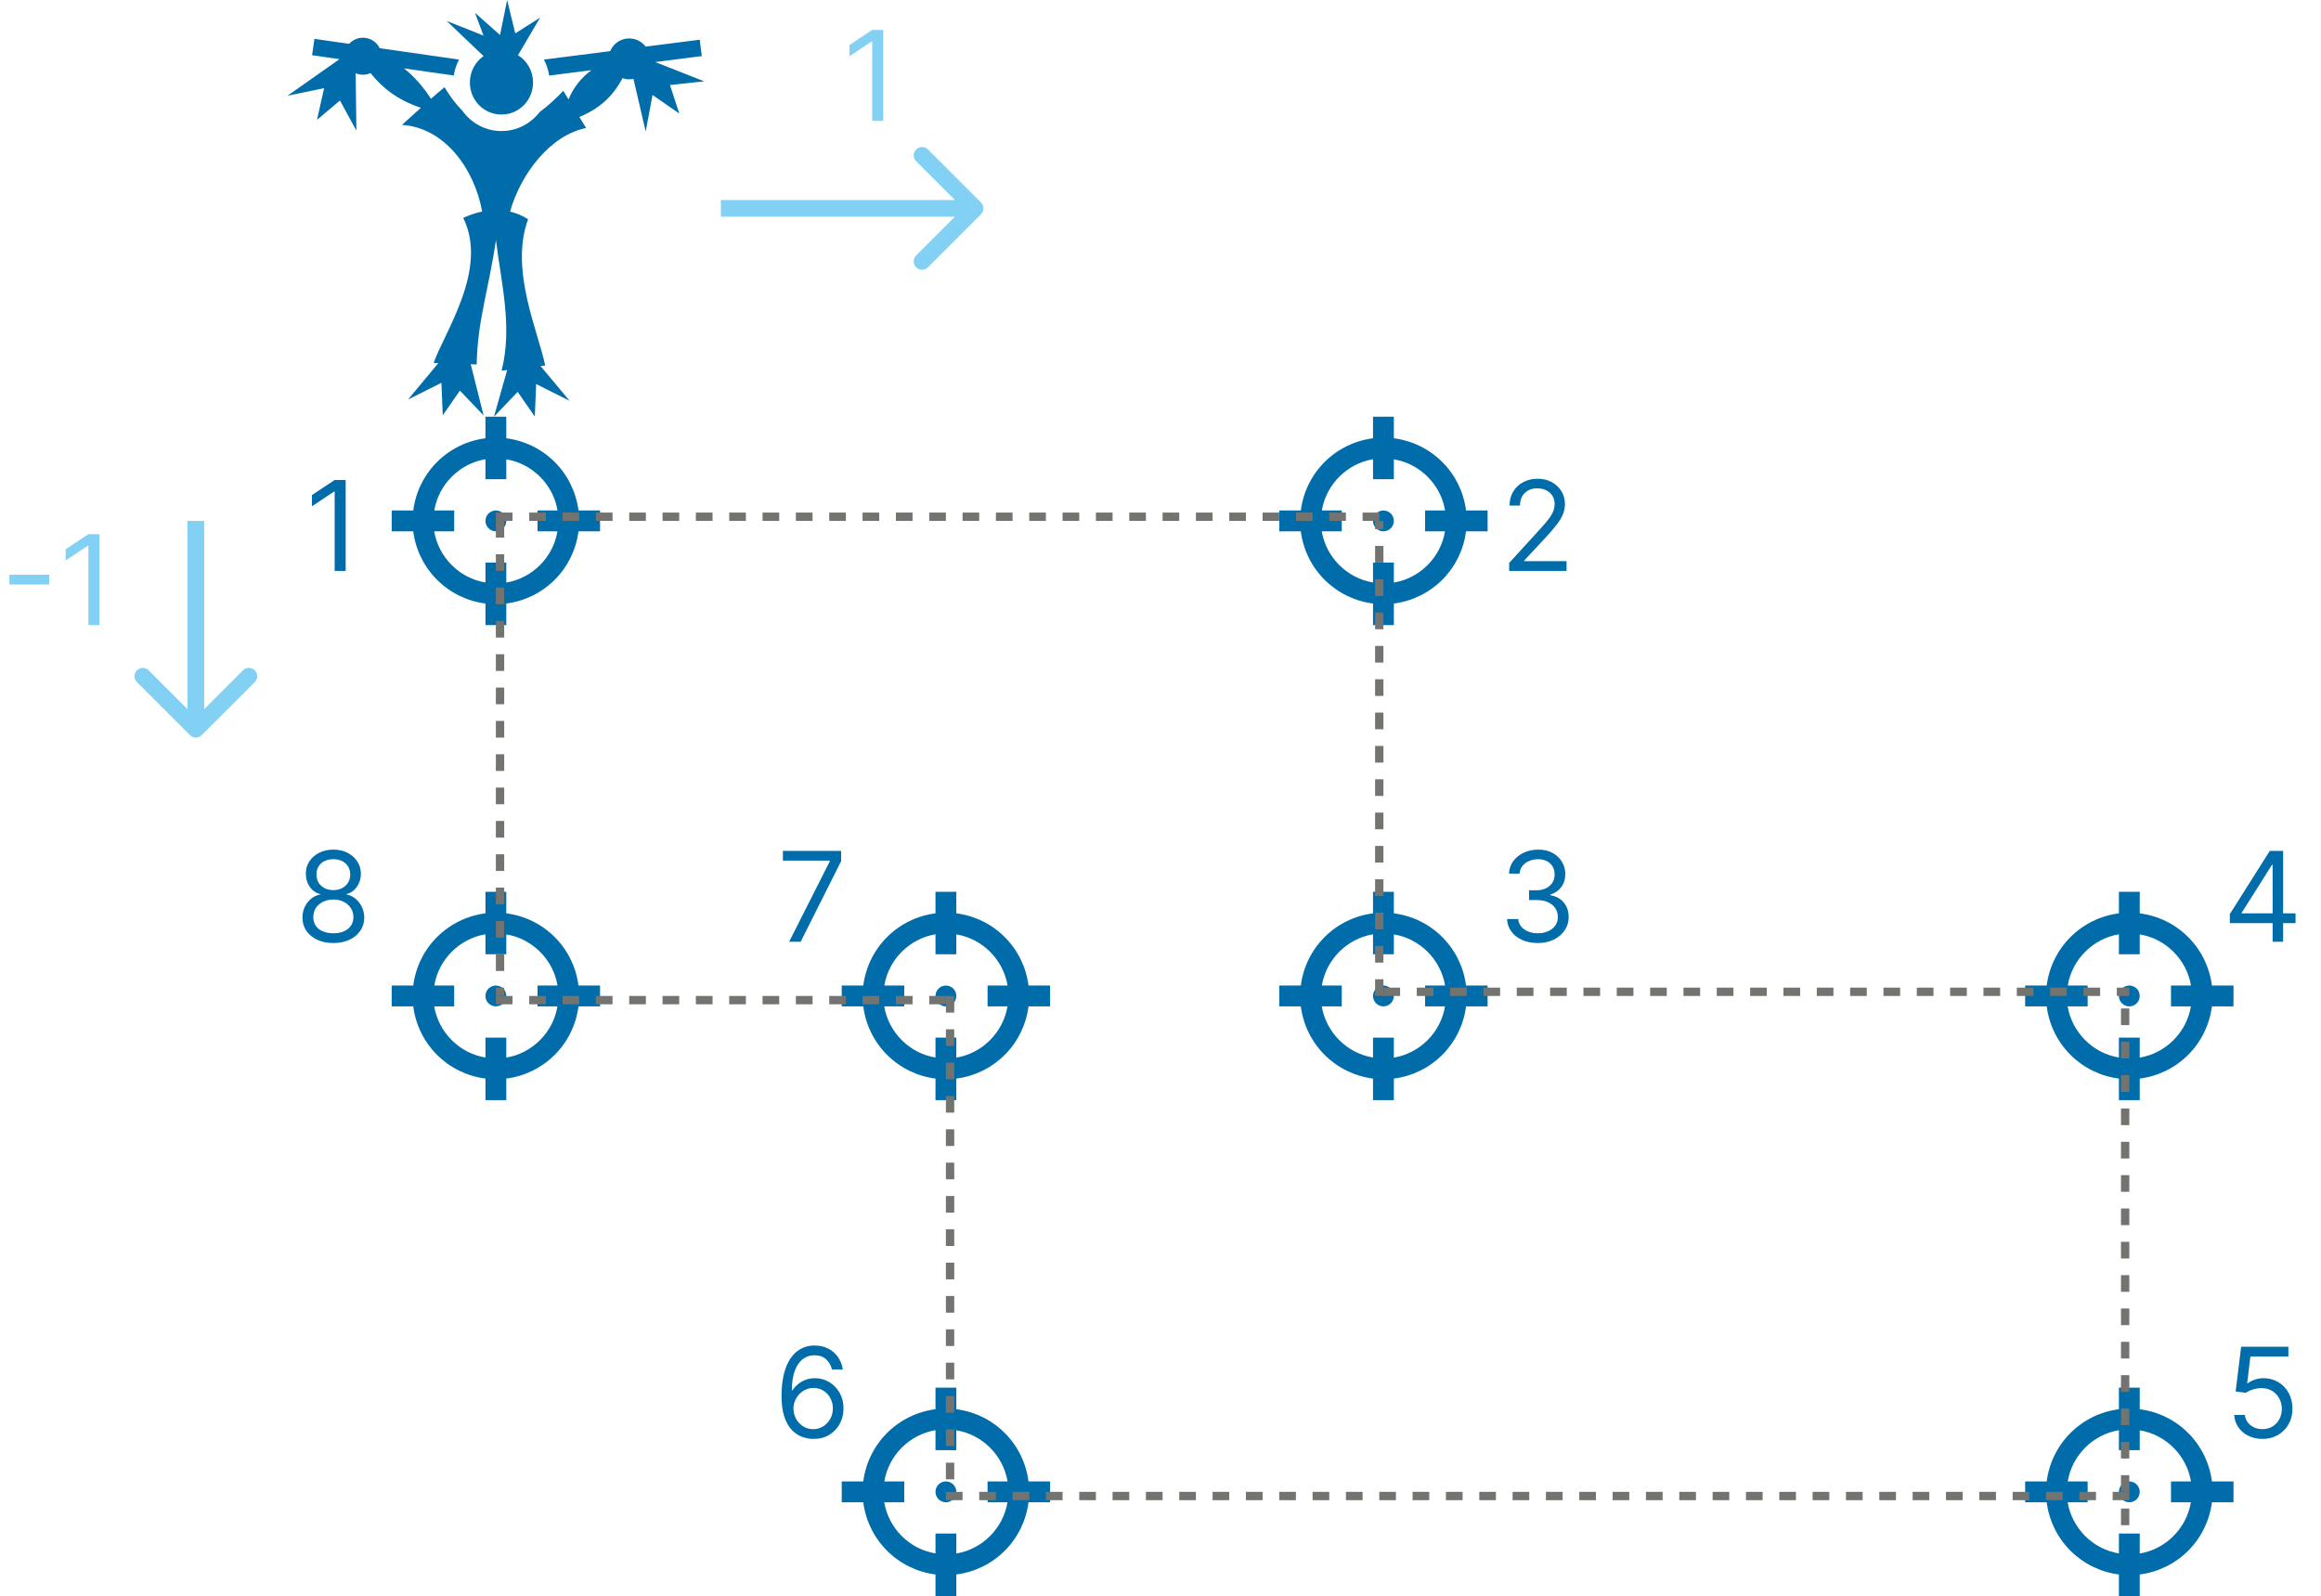 <svg width="557" height="383" viewBox="0 0 557 383" fill="none" xmlns="http://www.w3.org/2000/svg">
<path d="M121.707 0L119.997 8.4L113.985 3.07L116.037 8.55L107.194 5.02L116.046 13.459C114.063 14.837 112.765 17.149 112.765 19.8C112.765 24.083 116.151 27.485 120.345 27.485C124.538 27.485 127.924 24.083 127.924 19.8C127.924 17.003 126.48 14.584 124.311 13.24L129.595 4.251L123.656 8.004L121.707 0L121.707 0ZM87.102 9.049C85.788 9.049 84.61 9.617 83.793 10.517L75.463 9.325L74.896 13.249L81.476 14.191L69 22.976L77.782 21.162L76.071 28.772L81.582 24.113L85.527 31.343L85.352 17.577C85.905 17.812 86.5 17.932 87.102 17.931C87.753 17.931 88.37 17.79 88.928 17.54C91.732 21.095 95.447 24.014 101.004 25.865C99.488 27.233 97.981 28.61 96.463 29.973C106.697 30.608 113.873 40.543 115.707 50.76C114.246 51.066 112.731 51.569 111.165 52.287C117.276 64.588 106.653 79.716 104.067 87.091L105.194 87.132L97.919 95.878L105.93 91.864L106.256 99.655L110.368 93.735L116.058 99.702L112.967 87.411L114.401 87.463C114.538 77.169 117.317 69.295 119.019 57.629C120.31 68.069 123.028 78.51 120.377 88.95L121.712 88.792L118.542 100L124.232 94.033L128.344 99.952L128.67 92.161L136.681 96.175L129.725 87.842L130.834 87.711C129.157 79.511 122.259 64.712 126.731 52.612C125.396 51.763 123.951 51.142 122.41 50.777C125.038 41.497 132.219 32.381 140.66 30.717L139.036 28.073C144.44 25.841 147.406 22.529 149.387 18.767C149.892 18.941 150.434 19.037 150.998 19.037C151.35 19.037 151.693 19 152.024 18.93L154.953 31.563L156.596 22.788L163.022 27.25L160.781 20.408L169 19.516L157.236 14.89L168.422 13.463L167.916 9.53L154.944 11.184C154.044 9.992 152.612 9.221 150.998 9.221C148.936 9.221 147.17 10.481 146.434 12.27L130.528 14.3C131.169 15.496 131.595 16.794 131.788 18.136L141.955 16.84C139.542 18.604 137.655 20.891 136.439 23.844L135.181 21.797C133.266 23.797 131.37 25.517 129.495 26.899C127.379 29.659 124.066 31.449 120.345 31.449C116.465 31.449 113.03 29.504 110.932 26.542C109.486 25.088 108.065 23.232 106.672 20.93C105.572 21.838 104.492 22.769 103.421 23.71C101.573 20.836 99.442 18.372 96.94 16.405L108.904 18.117C109.099 16.779 109.525 15.485 110.165 14.292L91.119 11.565C90.398 10.077 88.872 9.049 87.102 9.049L87.102 9.049ZM111.165 52.288C111.165 52.287 111.164 52.287 111.164 52.286L111.164 52.288L111.165 52.288Z" fill="#006CA9"/>
<path d="M116.5 100V105.175C112.1 105.733 108.01 107.738 104.874 110.874C101.738 114.01 99.733 118.1 99.175 122.5H94V127.5H99.175C99.733 131.9 101.738 135.99 104.874 139.126C108.01 142.262 112.1 144.267 116.5 144.825V150H121.5V144.825C125.9 144.267 129.99 142.262 133.126 139.126C136.262 135.99 138.267 131.9 138.825 127.5H144V122.5H138.825C138.267 118.1 136.262 114.01 133.126 110.874C129.99 107.738 125.9 105.733 121.5 105.175V100M116.5 110.2V115H121.5V110.225C127.75 111.25 132.75 116.25 133.8 122.5H129V127.5H133.775C132.75 133.75 127.75 138.75 121.5 139.8V135H116.5V139.775C110.25 138.75 105.25 133.75 104.2 127.5H109V122.5H104.225C105.25 116.25 110.25 111.25 116.5 110.2ZM119 122.5C118.337 122.5 117.701 122.763 117.232 123.232C116.763 123.701 116.5 124.337 116.5 125C116.5 125.663 116.763 126.299 117.232 126.768C117.701 127.237 118.337 127.5 119 127.5C119.663 127.5 120.299 127.237 120.768 126.768C121.237 126.299 121.5 125.663 121.5 125C121.5 124.337 121.237 123.701 120.768 123.232C120.299 122.763 119.663 122.5 119 122.5Z" fill="#006CA9"/>
<path d="M329.5 100V105.175C325.1 105.733 321.01 107.738 317.874 110.874C314.738 114.01 312.733 118.1 312.175 122.5H307V127.5H312.175C312.733 131.9 314.738 135.99 317.874 139.126C321.01 142.262 325.1 144.267 329.5 144.825V150H334.5V144.825C338.9 144.267 342.99 142.262 346.126 139.126C349.262 135.99 351.267 131.9 351.825 127.5H357V122.5H351.825C351.267 118.1 349.262 114.01 346.126 110.874C342.99 107.738 338.9 105.733 334.5 105.175V100M329.5 110.2V115H334.5V110.225C340.75 111.25 345.75 116.25 346.8 122.5H342V127.5H346.775C345.75 133.75 340.75 138.75 334.5 139.8V135H329.5V139.775C323.25 138.75 318.25 133.75 317.2 127.5H322V122.5H317.225C318.25 116.25 323.25 111.25 329.5 110.2ZM332 122.5C331.337 122.5 330.701 122.763 330.232 123.232C329.763 123.701 329.5 124.337 329.5 125C329.5 125.663 329.763 126.299 330.232 126.768C330.701 127.237 331.337 127.5 332 127.5C332.663 127.5 333.299 127.237 333.768 126.768C334.237 126.299 334.5 125.663 334.5 125C334.5 124.337 334.237 123.701 333.768 123.232C333.299 122.763 332.663 122.5 332 122.5Z" fill="#006CA9"/>
<path d="M224.5 333V338.175C220.1 338.733 216.01 340.738 212.874 343.874C209.738 347.01 207.733 351.1 207.175 355.5H202V360.5H207.175C207.733 364.9 209.738 368.99 212.874 372.126C216.01 375.262 220.1 377.267 224.5 377.825V383H229.5V377.825C233.9 377.267 237.99 375.262 241.126 372.126C244.262 368.99 246.267 364.9 246.825 360.5H252V355.5H246.825C246.267 351.1 244.262 347.01 241.126 343.874C237.99 340.738 233.9 338.733 229.5 338.175V333M224.5 343.2V348H229.5V343.225C235.75 344.25 240.75 349.25 241.8 355.5H237V360.5H241.775C240.75 366.75 235.75 371.75 229.5 372.8V368H224.5V372.775C218.25 371.75 213.25 366.75 212.2 360.5H217V355.5H212.225C213.25 349.25 218.25 344.25 224.5 343.2ZM227 355.5C226.337 355.5 225.701 355.763 225.232 356.232C224.763 356.701 224.5 357.337 224.5 358C224.5 358.663 224.763 359.299 225.232 359.768C225.701 360.237 226.337 360.5 227 360.5C227.663 360.5 228.299 360.237 228.768 359.768C229.237 359.299 229.5 358.663 229.5 358C229.5 357.337 229.237 356.701 228.768 356.232C228.299 355.763 227.663 355.5 227 355.5Z" fill="#006CA9"/>
<path d="M329.5 214V219.175C325.1 219.733 321.01 221.738 317.874 224.874C314.738 228.01 312.733 232.1 312.175 236.5H307V241.5H312.175C312.733 245.9 314.738 249.99 317.874 253.126C321.01 256.262 325.1 258.267 329.5 258.825V264H334.5V258.825C338.9 258.267 342.99 256.262 346.126 253.126C349.262 249.99 351.267 245.9 351.825 241.5H357V236.5H351.825C351.267 232.1 349.262 228.01 346.126 224.874C342.99 221.738 338.9 219.733 334.5 219.175V214M329.5 224.2V229H334.5V224.225C340.75 225.25 345.75 230.25 346.8 236.5H342V241.5H346.775C345.75 247.75 340.75 252.75 334.5 253.8V249H329.5V253.775C323.25 252.75 318.25 247.75 317.2 241.5H322V236.5H317.225C318.25 230.25 323.25 225.25 329.5 224.2ZM332 236.5C331.337 236.5 330.701 236.763 330.232 237.232C329.763 237.701 329.5 238.337 329.5 239C329.5 239.663 329.763 240.299 330.232 240.768C330.701 241.237 331.337 241.5 332 241.5C332.663 241.5 333.299 241.237 333.768 240.768C334.237 240.299 334.5 239.663 334.5 239C334.5 238.337 334.237 237.701 333.768 237.232C333.299 236.763 332.663 236.5 332 236.5Z" fill="#006CA9"/>
<path d="M508.5 214V219.175C504.1 219.733 500.01 221.738 496.874 224.874C493.738 228.01 491.733 232.1 491.175 236.5H486V241.5H491.175C491.733 245.9 493.738 249.99 496.874 253.126C500.01 256.262 504.1 258.267 508.5 258.825V264H513.5V258.825C517.9 258.267 521.99 256.262 525.126 253.126C528.262 249.99 530.267 245.9 530.825 241.5H536V236.5H530.825C530.267 232.1 528.262 228.01 525.126 224.874C521.99 221.738 517.9 219.733 513.5 219.175V214M508.5 224.2V229H513.5V224.225C519.75 225.25 524.75 230.25 525.8 236.5H521V241.5H525.775C524.75 247.75 519.75 252.75 513.5 253.8V249H508.5V253.775C502.25 252.75 497.25 247.75 496.2 241.5H501V236.5H496.225C497.25 230.25 502.25 225.25 508.5 224.2ZM511 236.5C510.337 236.5 509.701 236.763 509.232 237.232C508.763 237.701 508.5 238.337 508.5 239C508.5 239.663 508.763 240.299 509.232 240.768C509.701 241.237 510.337 241.5 511 241.5C511.663 241.5 512.299 241.237 512.768 240.768C513.237 240.299 513.5 239.663 513.5 239C513.5 238.337 513.237 237.701 512.768 237.232C512.299 236.763 511.663 236.5 511 236.5Z" fill="#006CA9"/>
<path d="M116.5 214V219.175C112.1 219.733 108.01 221.738 104.874 224.874C101.738 228.01 99.733 232.1 99.175 236.5H94V241.5H99.175C99.733 245.9 101.738 249.99 104.874 253.126C108.01 256.262 112.1 258.267 116.5 258.825V264H121.5V258.825C125.9 258.267 129.99 256.262 133.126 253.126C136.262 249.99 138.267 245.9 138.825 241.5H144V236.5H138.825C138.267 232.1 136.262 228.01 133.126 224.874C129.99 221.738 125.9 219.733 121.5 219.175V214M116.5 224.2V229H121.5V224.225C127.75 225.25 132.75 230.25 133.8 236.5H129V241.5H133.775C132.75 247.75 127.75 252.75 121.5 253.8V249H116.5V253.775C110.25 252.75 105.25 247.75 104.2 241.5H109V236.5H104.225C105.25 230.25 110.25 225.25 116.5 224.2ZM119 236.5C118.337 236.5 117.701 236.763 117.232 237.232C116.763 237.701 116.5 238.337 116.5 239C116.5 239.663 116.763 240.299 117.232 240.768C117.701 241.237 118.337 241.5 119 241.5C119.663 241.5 120.299 241.237 120.768 240.768C121.237 240.299 121.5 239.663 121.5 239C121.5 238.337 121.237 237.701 120.768 237.232C120.299 236.763 119.663 236.5 119 236.5Z" fill="#006CA9"/>
<path d="M508.5 333V338.175C504.1 338.733 500.01 340.738 496.874 343.874C493.738 347.01 491.733 351.1 491.175 355.5H486V360.5H491.175C491.733 364.9 493.738 368.99 496.874 372.126C500.01 375.262 504.1 377.267 508.5 377.825V383H513.5V377.825C517.9 377.267 521.99 375.262 525.126 372.126C528.262 368.99 530.267 364.9 530.825 360.5H536V355.5H530.825C530.267 351.1 528.262 347.01 525.126 343.874C521.99 340.738 517.9 338.733 513.5 338.175V333M508.5 343.2V348H513.5V343.225C519.75 344.25 524.75 349.25 525.8 355.5H521V360.5H525.775C524.75 366.75 519.75 371.75 513.5 372.8V368H508.5V372.775C502.25 371.75 497.25 366.75 496.2 360.5H501V355.5H496.225C497.25 349.25 502.25 344.25 508.5 343.2ZM511 355.5C510.337 355.5 509.701 355.763 509.232 356.232C508.763 356.701 508.5 357.337 508.5 358C508.5 358.663 508.763 359.299 509.232 359.768C509.701 360.237 510.337 360.5 511 360.5C511.663 360.5 512.299 360.237 512.768 359.768C513.237 359.299 513.5 358.663 513.5 358C513.5 357.337 513.237 356.701 512.768 356.232C512.299 355.763 511.663 355.5 511 355.5Z" fill="#006CA9"/>
<path d="M224.5 214V219.175C220.1 219.733 216.01 221.738 212.874 224.874C209.738 228.01 207.733 232.1 207.175 236.5H202V241.5H207.175C207.733 245.9 209.738 249.99 212.874 253.126C216.01 256.262 220.1 258.267 224.5 258.825V264H229.5V258.825C233.9 258.267 237.99 256.262 241.126 253.126C244.262 249.99 246.267 245.9 246.825 241.5H252V236.5H246.825C246.267 232.1 244.262 228.01 241.126 224.874C237.99 221.738 233.9 219.733 229.5 219.175V214M224.5 224.2V229H229.5V224.225C235.75 225.25 240.75 230.25 241.8 236.5H237V241.5H241.775C240.75 247.75 235.75 252.75 229.5 253.8V249H224.5V253.775C218.25 252.75 213.25 247.75 212.2 241.5H217V236.5H212.225C213.25 230.25 218.25 225.25 224.5 224.2ZM227 236.5C226.337 236.5 225.701 236.763 225.232 237.232C224.763 237.701 224.5 238.337 224.5 239C224.5 239.663 224.763 240.299 225.232 240.768C225.701 241.237 226.337 241.5 227 241.5C227.663 241.5 228.299 241.237 228.768 240.768C229.237 240.299 229.5 239.663 229.5 239C229.5 238.337 229.237 237.701 228.768 237.232C228.299 236.763 227.663 236.5 227 236.5Z" fill="#006CA9"/>
<line x1="119" y1="124" x2="332" y2="124" stroke="#737370" stroke-width="2" stroke-dasharray="4 4"/>
<line x1="331" y1="239" x2="331" y2="125" stroke="#737370" stroke-width="2" stroke-dasharray="4 4"/>
<line x1="332" y1="238" x2="511" y2="238" stroke="#737370" stroke-width="2" stroke-dasharray="4 4"/>
<line x1="510" y1="366" x2="510" y2="239" stroke="#737370" stroke-width="2" stroke-dasharray="4 4"/>
<line x1="511" y1="359" x2="227" y2="359" stroke="#737370" stroke-width="2" stroke-dasharray="4 4"/>
<line x1="228" y1="239" x2="228" y2="358" stroke="#737370" stroke-width="2" stroke-dasharray="4 4"/>
<line x1="227" y1="240" x2="119" y2="240" stroke="#737370" stroke-width="2" stroke-dasharray="4 4"/>
<line x1="120" y1="125" x2="120" y2="239" stroke="#737370" stroke-width="2" stroke-dasharray="4 4"/>
<path d="M82.956 115.182V137H80.314V117.952H80.186L74.86 121.489V118.804L80.314 115.182H82.956Z" fill="#006CA9"/>
<path d="M211.956 7.182V29H209.314V9.952H209.186L203.86 13.489V10.804L209.314 7.182H211.956Z" fill="#82D1F5"/>
<path d="M11.804 137.919V140.263H2.259V137.919H11.804ZM23.856 128.182V150H21.214V130.952H21.086L15.759 134.489V131.804L21.214 128.182H23.856Z" fill="#82D1F5"/>
<path d="M80.004 226.298C78.541 226.298 77.248 226.039 76.126 225.521C75.011 224.995 74.141 224.274 73.516 223.358C72.891 222.435 72.582 221.384 72.589 220.205C72.582 219.281 72.763 218.429 73.132 217.648C73.502 216.859 74.006 216.202 74.645 215.677C75.292 215.144 76.013 214.807 76.808 214.665V214.537C75.764 214.267 74.933 213.681 74.315 212.779C73.697 211.87 73.392 210.837 73.399 209.679C73.392 208.571 73.672 207.58 74.24 206.707C74.809 205.833 75.59 205.144 76.584 204.64C77.586 204.136 78.726 203.884 80.004 203.884C81.268 203.884 82.397 204.136 83.392 204.64C84.386 205.144 85.167 205.833 85.736 206.707C86.311 207.58 86.602 208.571 86.609 209.679C86.602 210.837 86.286 211.87 85.661 212.779C85.043 213.681 84.223 214.267 83.2 214.537V214.665C83.988 214.807 84.699 215.144 85.331 215.677C85.963 216.202 86.467 216.859 86.844 217.648C87.22 218.429 87.412 219.281 87.419 220.205C87.412 221.384 87.092 222.435 86.46 223.358C85.835 224.274 84.965 224.995 83.85 225.521C82.742 226.039 81.46 226.298 80.004 226.298ZM80.004 223.955C80.991 223.955 81.844 223.795 82.561 223.475C83.278 223.156 83.832 222.705 84.223 222.122C84.613 221.54 84.812 220.858 84.819 220.077C84.812 219.253 84.599 218.525 84.18 217.893C83.761 217.261 83.189 216.763 82.465 216.401C81.748 216.039 80.927 215.858 80.004 215.858C79.074 215.858 78.243 216.039 77.511 216.401C76.787 216.763 76.215 217.261 75.796 217.893C75.384 218.525 75.182 219.253 75.189 220.077C75.182 220.858 75.37 221.54 75.753 222.122C76.144 222.705 76.701 223.156 77.426 223.475C78.15 223.795 79.01 223.955 80.004 223.955ZM80.004 213.599C80.785 213.599 81.478 213.443 82.081 213.131C82.692 212.818 83.172 212.381 83.52 211.82C83.868 211.259 84.045 210.602 84.052 209.849C84.045 209.111 83.871 208.468 83.53 207.921C83.189 207.367 82.717 206.941 82.113 206.643C81.51 206.337 80.807 206.185 80.004 206.185C79.187 206.185 78.474 206.337 77.863 206.643C77.252 206.941 76.78 207.367 76.446 207.921C76.112 208.468 75.949 209.111 75.956 209.849C75.949 210.602 76.115 211.259 76.456 211.82C76.804 212.381 77.284 212.818 77.895 213.131C78.505 213.443 79.209 213.599 80.004 213.599Z" fill="#006CA9"/>
<path d="M189.371 226L199.13 206.696V206.526H187.88V204.182H201.857V206.653L192.141 226H189.371Z" fill="#006CA9"/>
<path d="M195.142 345.298C194.248 345.284 193.353 345.114 192.458 344.787C191.563 344.46 190.746 343.91 190.008 343.136C189.269 342.354 188.676 341.3 188.228 339.972C187.781 338.636 187.557 336.96 187.557 334.943C187.557 333.011 187.738 331.3 188.101 329.808C188.463 328.31 188.988 327.049 189.677 326.026C190.366 324.996 191.197 324.215 192.17 323.683C193.15 323.15 194.255 322.884 195.483 322.884C196.705 322.884 197.792 323.129 198.743 323.619C199.702 324.102 200.483 324.776 201.087 325.643C201.691 326.509 202.081 327.507 202.259 328.636H199.66C199.418 327.656 198.949 326.843 198.253 326.197C197.557 325.55 196.634 325.227 195.483 325.227C193.793 325.227 192.461 325.962 191.488 327.433C190.522 328.903 190.036 330.966 190.029 333.622H190.199C190.597 333.018 191.069 332.504 191.616 332.077C192.17 331.644 192.781 331.31 193.449 331.076C194.116 330.842 194.823 330.724 195.569 330.724C196.819 330.724 197.962 331.037 198.999 331.662C200.036 332.28 200.867 333.136 201.492 334.229C202.117 335.316 202.429 336.562 202.429 337.969C202.429 339.318 202.128 340.554 201.524 341.676C200.92 342.791 200.071 343.679 198.978 344.339C197.891 344.993 196.613 345.312 195.142 345.298ZM195.142 342.955C196.037 342.955 196.84 342.731 197.55 342.283C198.267 341.836 198.832 341.236 199.244 340.483C199.663 339.73 199.873 338.892 199.873 337.969C199.873 337.067 199.67 336.246 199.265 335.508C198.868 334.762 198.317 334.169 197.614 333.729C196.918 333.288 196.123 333.068 195.228 333.068C194.553 333.068 193.924 333.203 193.342 333.473C192.76 333.736 192.248 334.098 191.808 334.56C191.375 335.021 191.034 335.55 190.785 336.147C190.537 336.737 190.412 337.358 190.412 338.011C190.412 338.878 190.615 339.687 191.02 340.44C191.432 341.193 191.993 341.8 192.703 342.262C193.42 342.724 194.233 342.955 195.142 342.955Z" fill="#006CA9"/>
<path d="M542.951 345.298C541.701 345.298 540.575 345.05 539.574 344.553C538.572 344.055 537.77 343.374 537.166 342.507C536.562 341.641 536.232 340.653 536.175 339.545H538.732C538.831 340.533 539.279 341.349 540.074 341.996C540.877 342.635 541.836 342.955 542.951 342.955C543.846 342.955 544.641 342.745 545.337 342.326C546.04 341.907 546.591 341.332 546.988 340.6C547.393 339.862 547.596 339.027 547.596 338.097C547.596 337.145 547.386 336.296 546.967 335.55C546.555 334.798 545.987 334.205 545.263 333.771C544.538 333.338 543.711 333.118 542.78 333.111C542.113 333.104 541.427 333.207 540.724 333.42C540.021 333.626 539.442 333.892 538.988 334.219L536.516 333.92L537.837 323.182H549.172V325.526H540.053L539.286 331.96H539.414C539.861 331.605 540.422 331.31 541.097 331.076C541.772 330.842 542.475 330.724 543.206 330.724C544.542 330.724 545.731 331.044 546.775 331.683C547.826 332.315 548.65 333.182 549.247 334.283C549.851 335.384 550.152 336.641 550.152 338.054C550.152 339.446 549.84 340.689 549.215 341.783C548.597 342.869 547.745 343.729 546.658 344.361C545.571 344.986 544.336 345.298 542.951 345.298Z" fill="#006CA9"/>
<path d="M535.123 221.526V219.352L544.711 204.182H546.288V207.548H545.223L537.978 219.011V219.182H550.89V221.526H535.123ZM545.393 226V220.865V219.853V204.182H547.907V226H545.393Z" fill="#006CA9"/>
<path d="M369.08 226.298C367.674 226.298 366.42 226.057 365.319 225.574C364.225 225.091 363.355 224.42 362.709 223.56C362.07 222.694 361.722 221.689 361.665 220.545H364.35C364.407 221.249 364.648 221.856 365.074 222.367C365.5 222.871 366.058 223.262 366.747 223.539C367.436 223.816 368.199 223.955 369.037 223.955C369.975 223.955 370.806 223.791 371.53 223.464C372.255 223.138 372.823 222.683 373.235 222.101C373.647 221.518 373.853 220.844 373.853 220.077C373.853 219.274 373.654 218.567 373.256 217.957C372.858 217.339 372.276 216.856 371.509 216.508C370.742 216.16 369.804 215.986 368.696 215.986H366.949V213.642H368.696C369.563 213.642 370.323 213.486 370.976 213.173C371.637 212.861 372.152 212.42 372.521 211.852C372.897 211.284 373.086 210.616 373.086 209.849C373.086 209.111 372.922 208.468 372.596 207.921C372.269 207.374 371.807 206.948 371.211 206.643C370.621 206.337 369.925 206.185 369.123 206.185C368.37 206.185 367.659 206.323 366.992 206.6C366.331 206.87 365.792 207.264 365.373 207.783C364.953 208.294 364.726 208.912 364.691 209.636H362.134C362.176 208.493 362.521 207.491 363.167 206.632C363.814 205.766 364.659 205.091 365.703 204.608C366.754 204.125 367.908 203.884 369.165 203.884C370.515 203.884 371.672 204.157 372.638 204.704C373.604 205.244 374.346 205.957 374.865 206.845C375.383 207.733 375.642 208.692 375.642 209.722C375.642 210.95 375.319 211.998 374.673 212.864C374.034 213.731 373.164 214.331 372.063 214.665V214.835C373.441 215.062 374.517 215.648 375.291 216.593C376.065 217.531 376.452 218.692 376.452 220.077C376.452 221.263 376.129 222.328 375.483 223.273C374.843 224.21 373.97 224.949 372.862 225.489C371.754 226.028 370.493 226.298 369.08 226.298Z" fill="#006CA9"/>
<path d="M362.176 137V135.082L369.378 127.199C370.223 126.276 370.919 125.473 371.466 124.791C372.013 124.102 372.418 123.456 372.681 122.852C372.951 122.241 373.086 121.602 373.086 120.935C373.086 120.168 372.901 119.504 372.532 118.942C372.169 118.381 371.672 117.948 371.04 117.643C370.408 117.337 369.698 117.185 368.909 117.185C368.071 117.185 367.34 117.359 366.715 117.707C366.097 118.048 365.618 118.527 365.277 119.145C364.943 119.763 364.776 120.487 364.776 121.318H362.262C362.262 120.04 362.556 118.918 363.146 117.952C363.735 116.986 364.538 116.233 365.554 115.693C366.576 115.153 367.723 114.884 368.995 114.884C370.273 114.884 371.406 115.153 372.393 115.693C373.38 116.233 374.154 116.961 374.716 117.877C375.277 118.793 375.557 119.812 375.557 120.935C375.557 121.737 375.412 122.522 375.12 123.289C374.836 124.049 374.339 124.898 373.629 125.835C372.926 126.766 371.949 127.902 370.699 129.244L365.799 134.486V134.656H375.941V137H362.176Z" fill="#006CA9"/>
<path d="M235.414 51.414C236.195 50.633 236.195 49.367 235.414 48.586L222.686 35.858C221.905 35.077 220.639 35.077 219.858 35.858C219.077 36.639 219.077 37.905 219.858 38.686L231.172 50L219.858 61.314C219.077 62.095 219.077 63.361 219.858 64.142C220.639 64.923 221.905 64.923 222.686 64.142L235.414 51.414ZM173 52H234V48H173V52Z" fill="#82D1F5"/>
<path d="M45.586 176.414C46.367 177.195 47.633 177.195 48.414 176.414L61.142 163.686C61.923 162.905 61.923 161.639 61.142 160.858C60.361 160.077 59.095 160.077 58.314 160.858L47 172.172L35.686 160.858C34.905 160.077 33.639 160.077 32.858 160.858C32.077 161.639 32.077 162.905 32.858 163.686L45.586 176.414ZM45 125V175H49V125H45Z" fill="#82D1F5"/>
</svg>
